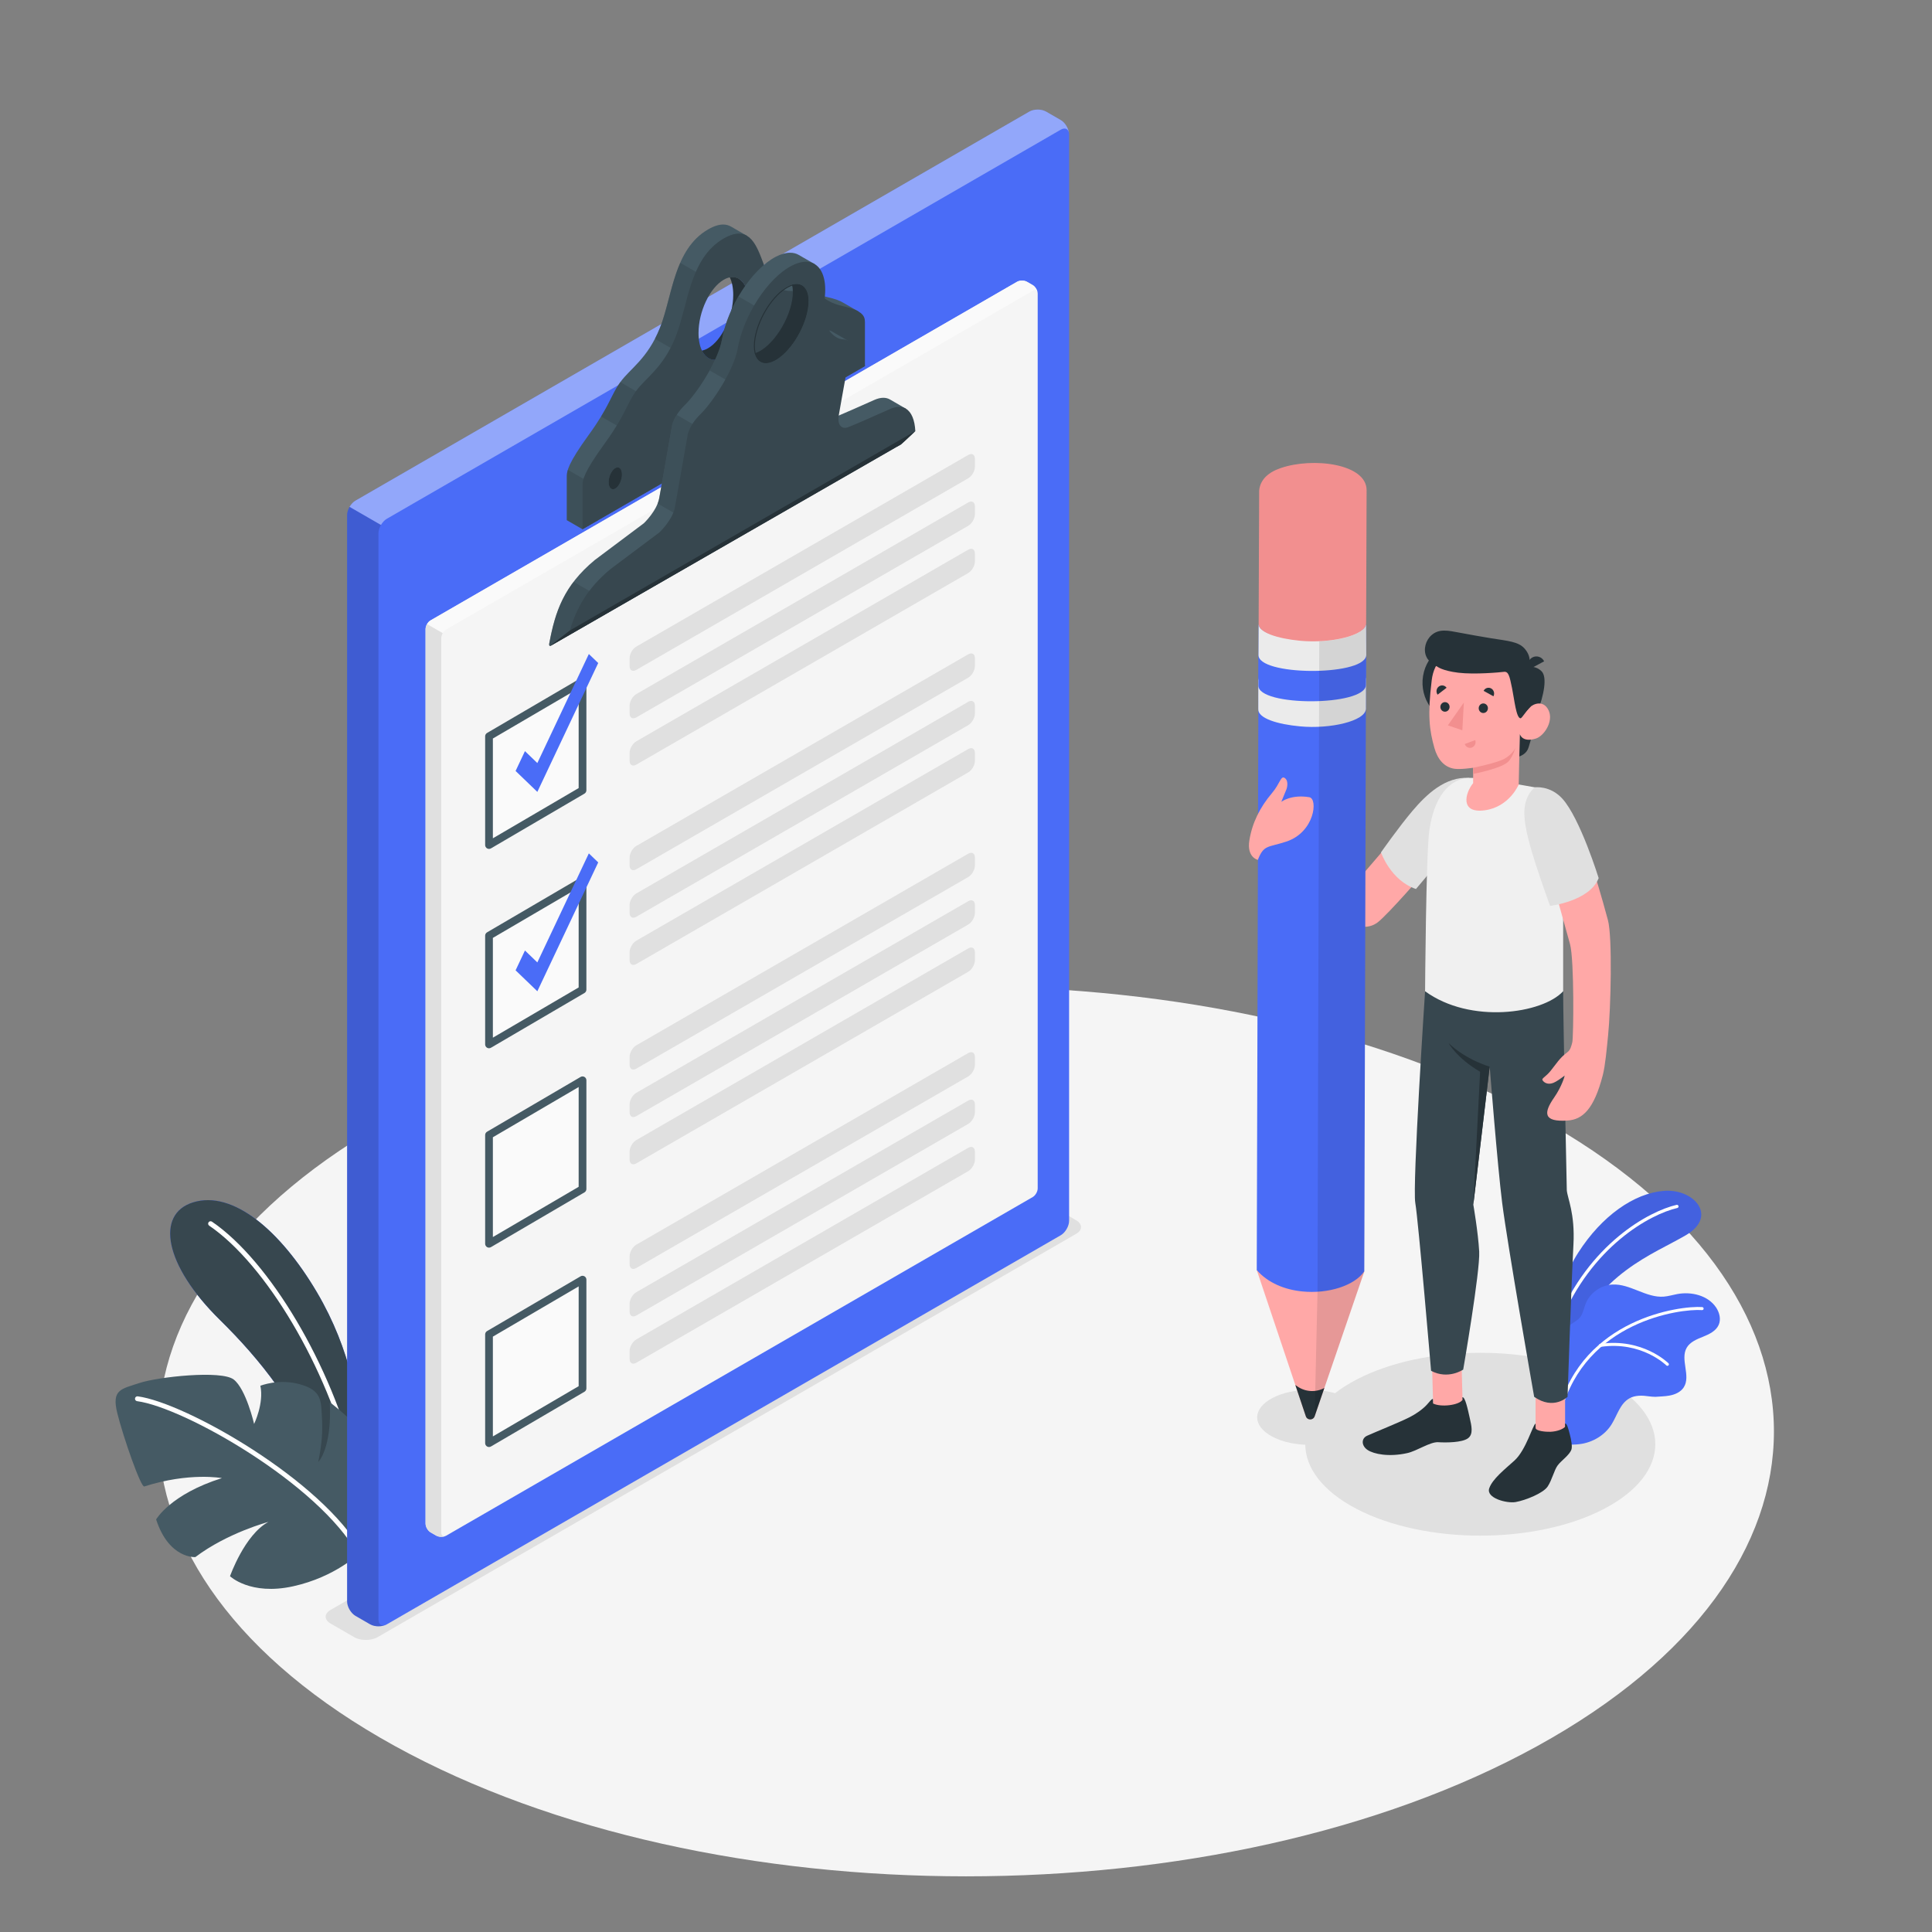 <?xml version="1.0" encoding="utf-8"?>
<!-- Generator: Adobe Illustrator 27.5.0, SVG Export Plug-In . SVG Version: 6.00 Build 0)  -->
<svg version="1.1" xmlns="http://www.w3.org/2000/svg" xmlns:xlink="http://www.w3.org/1999/xlink" x="0px" y="0px"
	 viewBox="0 0 500 500" style="enable-background:new 0 0 500 500;" xml:space="preserve">
<rect x="0" y="0" width="500" height="500" fill="#808080" stroke="none"/>
<g id="Floor">
	<path id="Floor_12_" style="fill:#F5F5F5;" d="M102.202,451.875c81.644,44.96,214.015,44.961,295.657,0.001
		c81.644-44.961,81.644-117.855,0-162.815c-81.644-44.96-214.015-44.96-295.658-0.001C20.557,334.02,20.557,406.915,102.202,451.875
		z"/>
</g>
<g id="Shadows">
	<path id="Shadow_3_" style="fill:#E0E0E0;" d="M85.535,420.156l6.124,3.536c1.674,0.966,4.388,0.966,6.062,0L278.514,319.31
		c1.674-0.966,1.674-2.534,0-3.5l-6.124-3.536c-1.674-0.966-4.388-0.966-6.062,0L85.535,416.656
		C83.861,417.622,83.861,419.189,85.535,420.156z"/>
	<path id="Shadow_15_" style="fill:#E0E0E0;" d="M351.069,390.494c17.689,9.241,46.368,9.241,64.057,0
		c17.689-9.241,17.689-24.223,0-33.464c-17.689-9.241-46.368-9.241-64.057,0C333.38,366.271,333.38,381.254,351.069,390.494z"/>
	<path id="Shadow_16_" style="fill:#E0E0E0;" d="M329.35,371.845c5.322,2.78,13.95,2.78,19.272,0c5.322-2.78,5.322-7.288,0-10.068
		c-5.322-2.78-13.95-2.78-19.272,0C324.028,364.557,324.028,369.065,329.35,371.845z"/>
</g>
<g id="Plants_1_">
	<g id="Plants">
		<g id="XMLID_2370_">
			<g id="XMLID_2387_">
				<path id="XMLID_2388_" style="fill:#4A6CF7;" d="M93.029,373.133c0.242-8.878-2.227-23.77-10.976-38.633
					c-9.363-15.905-21.721-26.561-32.106-23.322c-9.673,3.017-7.545,16.145,6.996,30.44c10.204,10.031,20.535,22.763,25.255,37.304
					l8.183,18.737L93.029,373.133z"/>
			</g>
			<g id="XMLID_2379_">
				<path id="XMLID_2386_" style="fill:#37474F;" d="M93.029,373.133c0.242-8.878-2.227-23.77-10.976-38.633
					c-9.363-15.905-21.721-26.561-32.106-23.322c-9.673,3.017-7.545,16.145,6.996,30.44c10.204,10.031,20.535,22.763,25.255,37.304
					l8.183,18.737L93.029,373.133z"/>
			</g>
			<g id="XMLID_2371_">
				<path id="XMLID_2378_" style="fill:#FFFFFF;" d="M91.413,379.745c-0.255-0.028-0.479-0.211-0.543-0.475
					c-6.229-25.358-22.019-52.043-36.729-62.068c-0.288-0.197-0.362-0.588-0.166-0.875c0.198-0.289,0.588-0.361,0.875-0.166
					c14.938,10.182,30.948,37.183,37.243,62.808c0.083,0.338-0.123,0.679-0.46,0.761C91.557,379.749,91.484,379.753,91.413,379.745z
					"/>
			</g>
		</g>
		<g id="XMLID_2366_">
			<path id="XMLID_2369_" style="fill:#455A64;" d="M93.118,401.886c0,0-6.212,6.216-17.277,8.65
				c-11.065,2.435-16.314-2.614-16.314-2.614s3.774-10.739,9.942-14.057c0,0-10.624,2.833-18.913,9.108c0,0-6.815,0.51-10.151-9.739
				c0,0,3.668-6.506,17.026-10.699c0,0-8.373-1.584-20.081,2.157c-0.87,0.407-5.473-12.827-6.993-18.968s0.98-6.225,5.744-7.806
				c4.764-1.581,21.202-3.377,24.391-0.895c3.19,2.482,5.272,11.495,5.272,11.495s2.592-5.325,1.623-9.882
				c0,0,4.763-1.939,10.315-0.368c5.552,1.572,5.364,4.243,5.6,8.2c0.252,4.232,0.002,7.067-0.926,11.882
				c0,0,3.562-3.474,2.98-15.461c0,0,7.726,5.853,11,11.083C99.631,379.204,99.726,393.394,93.118,401.886z"/>
			<g id="XMLID_2367_">
				<path id="XMLID_2368_" style="fill:#FFFFFF;" d="M93.155,402.514c-0.233,0.014-0.465-0.104-0.587-0.322
					c-10.131-18.19-44.943-37.954-57.087-39.572c-0.344-0.046-0.587-0.363-0.541-0.708c0.046-0.345,0.367-0.583,0.708-0.541
					c12.344,1.646,47.728,21.728,58.019,40.209c0.17,0.304,0.061,0.687-0.243,0.855C93.338,402.483,93.247,402.508,93.155,402.514z"
					/>
			</g>
		</g>
	</g>
	<g id="Plants_6_">
		<g id="XMLID_2493_">
			<g id="XMLID_2496_">
				<path id="XMLID_2501_" style="fill:#4A6CF7;" d="M401.013,345.806c0,0,1.385-12.183,7.446-21.639
					c6.06-9.456,14.387-15.357,22.157-15.972c7.77-0.615,14.045,6.534,5.732,11.443c-8.313,4.909-23.083,9.918-29.88,28.279
					L401.013,345.806z"/>
				<path id="XMLID_2500_" style="opacity:0.1;" d="M401.013,345.806c0,0,1.385-12.183,7.446-21.639
					c6.06-9.456,14.387-15.357,22.157-15.972c7.77-0.615,14.045,6.534,5.732,11.443c-8.313,4.909-23.083,9.918-29.88,28.279
					L401.013,345.806z"/>
			</g>
			<g id="XMLID_2494_">
				<path id="XMLID_2495_" style="fill:#FFFFFF;" d="M403.291,342.642c-0.028-0.005-0.055-0.013-0.082-0.024
					c-0.212-0.086-0.315-0.328-0.228-0.54c8.199-20.193,23.808-28.625,30.917-30.262c0.222-0.053,0.445,0.088,0.498,0.311
					c0.051,0.224-0.088,0.446-0.311,0.498c-6.963,1.603-22.264,9.889-30.335,29.765C403.674,342.576,403.48,342.677,403.291,342.642
					z"/>
			</g>
		</g>
		<g id="XMLID_2466_">
			<g id="XMLID_2490_">
				<g id="XMLID_2491_">
					<path id="XMLID_2492_" style="fill:#4A6CF7;" d="M444.795,342.881c-0.704,1.586-2.435,2.412-4.047,3.061
						c-1.602,0.643-3.359,1.345-4.229,2.845c-1.754,3.029,1.125,7.288-0.757,10.238c-0.79,1.237-2.26,1.888-3.704,2.147
						c-1.2,0.225-2.423,0.223-3.64,0.325c-0.586-0.012-1.165-0.055-1.73-0.134c-1.67-0.243-3.482-0.321-5.012,0.534
						c-2.407,1.353-3.147,4.393-4.609,6.737c-1.753,2.807-4.853,4.644-8.109,5.087c-1.082,0.143-3.095,0.338-4.196-0.277
						c-0.087-0.048-0.158-0.092-0.228-0.145c-0.008-0.001-0.014-0.01-0.02-0.02c-0.151-0.171-0.342-0.388-0.423-0.506
						c-0.02-0.02-0.032-0.046-0.043-0.071c-0.427-1.571,0.27-3.205,0.298-4.828c0.003-0.103,0.004-0.198-0.002-0.294
						c-0.067-1.886-0.12-3.761-0.164-5.643c-0.088-3.462-0.127-6.93-0.103-10.395c0.024-2.25-0.247-4.714,0.705-6.833
						c1.055-2.331,3.676-2.383,4.667-4.67c0.397-0.912,0.608-1.889,0.992-2.811c1.146-2.704,3.924-4.648,6.864-4.791
						c4.576-0.233,8.684,3.473,13.255,3.136c1.184-0.093,2.338-0.453,3.504-0.668c3.708-0.694,7.992,0.361,10.077,3.498
						C445.011,339.713,445.432,341.442,444.795,342.881z"/>
				</g>
			</g>
			<g id="XMLID_2488_">
				<path id="XMLID_2489_" style="fill:#FFFFFF;" d="M403.673,365.492c-0.01-0.002-0.021-0.005-0.031-0.007
					c-0.208-0.055-0.332-0.269-0.276-0.478c6.324-23.726,31.322-27.155,37.171-26.733c0.212,0.017,0.376,0.202,0.362,0.417
					c-0.015,0.215-0.202,0.377-0.417,0.362c-5.721-0.413-30.174,2.942-36.362,26.156
					C404.067,365.407,403.871,365.529,403.673,365.492z"/>
			</g>
			<g id="XMLID_2479_">
				<path id="XMLID_2487_" style="fill:#FFFFFF;" d="M431.449,353.47c-0.076-0.014-0.148-0.05-0.206-0.109
					c-0.063-0.064-6.438-6.349-17.012-4.792c-0.213,0.028-0.412-0.116-0.444-0.329c-0.031-0.214,0.117-0.412,0.329-0.443
					c10.983-1.615,17.616,4.949,17.682,5.016c0.152,0.154,0.15,0.4-0.003,0.552C431.7,353.456,431.57,353.492,431.449,353.47z"/>
			</g>
		</g>
	</g>
</g>
<g id="Checklist">
	<g id="XMLID_482_">
		<g id="XMLID_478_">
			<path id="XMLID_2890_" style="fill:#4A6CF7;" d="M95.789,420.373l-3.794-2.191c-1.196-0.69-2.165-2.369-2.165-3.75
				l-0.002-281.117c0-1.381,0.969-3.06,2.165-3.75L266.393,28.876c1.196-0.69,3.134-0.69,4.33,0l3.795,2.191
				c1.196,0.69,2.165,2.369,2.165,3.75v281.117c0,1.381-0.969,3.06-2.165,3.75L100.119,420.373
				C98.924,421.064,96.985,421.064,95.789,420.373z"/>
			<path id="XMLID_2868_" style="opacity:0.4;fill:#FFFFFF;" d="M276.659,34.466c-0.15-1.12-1.06-1.53-2.14-0.9l-174.4,100.69
				c-0.6,0.34-1.13,0.93-1.53,1.61l-8.13-4.69c0.4-0.68,0.93-1.26,1.53-1.61l174.4-100.69c1.2-0.69,3.14-0.69,4.33,0l3.8,2.19
				C275.608,31.696,276.518,33.166,276.659,34.466z"/>
			<path id="XMLID_2870_" style="opacity:0.15;" d="M99.739,420.546c-0.04,0.03-0.09,0.04-0.13,0.05c-0.07,0.03-0.14,0.06-0.22,0.08
				c-0.03,0.01-0.06,0.02-0.09,0.03c-0.13,0.04-0.26,0.07-0.4,0.1h-0.05c-0.86,0.16-1.81,0.09-2.58-0.21
				c-0.17-0.06-0.33-0.14-0.48-0.22l-3.8-2.19c-1.19-0.7-2.16-2.37-2.16-3.75v-281.12c0-0.69,0.24-1.46,0.63-2.14l8.13,4.69
				c-0.4,0.68-0.64,1.45-0.64,2.14v281.12c0,0.49,0.12,0.88,0.33,1.14c0.27,0.33,0.68,0.47,1.16,0.37
				C99.538,420.616,99.639,420.586,99.739,420.546z"/>
		</g>
		<g id="XMLID_509_">
			<path id="XMLID_514_" style="fill:#455A64;" d="M222.208,80.636c-0.1-0.06-0.21-0.12-0.32-0.19l-3.6-2.07
				c-0.84-0.53-2.16-1.04-4.2-1.49c-0.62-0.14-1.18-0.3-1.67-0.46c-0.61-0.21-1.13-0.42-1.59-0.65l0.27-0.33v-0.01l-4.07-2.35v0.01
				c-0.32-0.18-0.66-0.33-1.07-0.43c-1.53-0.37-3.82,0.52-6.11,0.26c-1.45-0.16-2.9-0.79-4.15-2.47c-1.39-1.87-2.23-5.15-3.46-7.86
				l1.07-1.58c-0.11-0.07-0.22-0.13-0.34-0.19l-3.73-2.16c-0.6-0.35-1.29-0.56-2.08-0.56c-1.09,0-2.37,0.38-3.91,1.27
				c-8.93,5.16-9.23,17.41-12.45,25.46c-3.22,8.07-7.77,10.58-10.25,14.05c-2.5,3.46-2.65,6.03-8.14,13.6s-5.71,9.42-5.71,10.85
				v11.28l4.06,2.34l73.09-42.21L222.208,80.636z M155.189,124.106c-0.95,0.54-1.73-0.19-1.73-1.66c0-1.46,0.78-3.11,1.73-3.66
				c0.95-0.55,1.72,0.2,1.72,1.67C156.909,121.916,156.139,123.556,155.189,124.106z M187.298,92.456c-2.4,1.39-4.5,0.6-5.63-1.72
				c-2.83,0.55-4.94-2.19-4.94-6.89c0-5.54,2.92-11.71,6.52-13.79c2.4-1.39,4.5-0.6,5.62,1.72c2.84-0.56,4.94,2.17,4.94,6.89
				C193.809,84.206,190.899,90.376,187.298,92.456z M211.568,91.546c-0.95,0.55-1.72-0.19-1.72-1.65c0-1.47,0.77-3.1,1.72-3.65
				c0.96-0.55,1.73,0.19,1.73,1.66C213.298,89.366,212.528,90.996,211.568,91.546z"/>
			<path id="XMLID_499_" style="opacity:0.5;fill:#37474F;" d="M154.817,126.123l-7.86-4.538c-0.23,0.755-0.259,1.278-0.259,1.751
				v11.28l4.06,2.34l4.059-2.344V126.123z"/>
			<path id="XMLID_495_" style="opacity:0.5;fill:#37474F;" d="M162.942,112.052l4.062-9.381l-6.455-3.786
				c0,0-0.001,0.001-0.001,0.001c-1.895,2.623-2.444,4.739-4.989,8.905L162.942,112.052z"/>
			<path id="XMLID_489_" style="opacity:0.5;fill:#37474F;" d="M179.19,93.291l0.527-2.734c-1.795-0.752-2.988-3.177-2.988-6.711
				c0-4.704,2.109-9.853,4.948-12.576l-5.63-3.249c-2.401,5.466-3.288,11.916-5.248,16.815c-0.415,1.041-0.853,1.986-1.306,2.856
				L179.19,93.291z"/>
			<path id="XMLID_2735_" style="fill:#37474F;" d="M222.208,80.636c-0.1-0.06-0.21-0.12-0.32-0.19c-0.84-0.43-2.04-0.84-3.75-1.22
				c-3.24-0.73-4.62-1.87-5.72-2.8c-0.45-0.38-0.85-0.72-1.32-0.98c-0.32-0.19-0.67-0.34-1.09-0.44c-2.46-0.59-6.94,2.09-10.16-2.08
				c-0.03-0.04-0.07-0.09-0.1-0.13c-2.25-3.03-3.07-9.79-6.44-11.78c-0.11-0.07-0.22-0.13-0.34-0.19c-1.39-0.65-3.2-0.53-5.67,0.89
				c-8.93,5.16-9.23,17.41-12.45,25.46c-3.22,8.07-7.77,10.58-10.25,14.05c-2.5,3.46-2.64,6.03-8.14,13.6
				c-5.49,7.57-5.7,9.42-5.7,10.85v11.28l73.09-42.21v-11.27C223.848,82.546,223.758,81.556,222.208,80.636z M159.238,126.446
				c-0.95,0.55-1.72-0.19-1.72-1.66c0-1.46,0.77-3.11,1.72-3.66c0.96-0.55,1.72,0.2,1.72,1.67
				C160.958,124.256,160.199,125.896,159.238,126.446z M187.298,92.456c-2.4,1.39-4.5,0.6-5.63-1.72c-0.57-1.16-0.89-2.7-0.89-4.55
				c0-5.54,2.92-11.71,6.52-13.79c0.54-0.31,1.07-0.52,1.57-0.62c2.84-0.56,4.94,2.17,4.94,6.89
				C193.809,84.206,190.899,90.376,187.298,92.456z M215.628,93.886c-0.96,0.55-1.73-0.19-1.73-1.65c0-1.47,0.77-3.1,1.73-3.65
				c0.95-0.55,1.72,0.19,1.72,1.66C217.348,91.706,216.579,93.336,215.628,93.886z"/>
			<path id="XMLID_483_" style="fill:#263238;" d="M193.809,78.666c0,5.54-2.91,11.71-6.51,13.79c-2.4,1.39-4.5,0.6-5.63-1.72
				c0.51-0.1,1.03-0.3,1.58-0.62c3.6-2.08,6.51-8.25,6.51-13.79c0-1.85-0.32-3.39-0.89-4.55
				C191.708,71.216,193.809,73.946,193.809,78.666z"/>
			<path id="XMLID_508_" style="fill:#263238;" d="M159.242,126.441c-0.952,0.55-1.728-0.189-1.728-1.653
				c0-1.465,0.776-3.109,1.728-3.659c0.952-0.549,1.722,0.201,1.722,1.667C160.964,124.26,160.193,125.892,159.242,126.441"/>
			<path id="XMLID_510_" style="fill:#263238;" d="M215.624,93.893c-0.952,0.55-1.728-0.189-1.728-1.653
				c0-1.465,0.776-3.109,1.728-3.659c0.952-0.549,1.722,0.202,1.722,1.667C217.346,91.712,216.576,93.343,215.624,93.893"/>
		</g>
		<g id="XMLID_481_">
			<path id="XMLID_479_" style="fill:#F5F5F5;" d="M111.434,160.552l151.76-87.618c0.717-0.414,1.881-0.414,2.598,0l1.464,0.845
				c0.717,0.414,1.299,1.421,1.299,2.25v231.523c0,0.828-0.582,1.836-1.299,2.25L115.499,397.42c-0.717,0.414-1.881,0.414-2.598,0
				l-1.467-0.847c-0.717-0.414-1.299-1.422-1.299-2.25V162.802C110.135,161.974,110.716,160.966,111.434,160.552z"/>
			<path id="XMLID_548_" style="fill:#FAFAFA;" d="M268.509,75.636c-0.16-0.53-0.66-0.7-1.25-0.36l-151.76,87.62
				c-0.36,0.21-0.69,0.56-0.92,0.97l-4.06-2.34c0.23-0.41,0.56-0.77,0.92-0.97l151.76-87.62c0.71-0.42,1.88-0.42,2.59,0l1.47,0.84
				C267.868,74.136,268.379,74.906,268.509,75.636z"/>
			<path id="XMLID_549_" style="fill:#E0E0E0;" d="M115.189,397.556c-0.15,0.06-0.31,0.1-0.48,0.13c-0.08,0.01-0.17,0.02-0.25,0.03
				c-0.26,0.02-0.53,0.01-0.79-0.03c-0.17-0.03-0.33-0.07-0.48-0.13c-0.1-0.04-0.2-0.09-0.29-0.14l-1.46-0.84
				c-0.72-0.42-1.3-1.42-1.3-2.25v-231.52c0-0.42,0.14-0.88,0.38-1.28l4.06,2.34c-0.23,0.41-0.38,0.87-0.38,1.28v231.52
				C114.199,397.376,114.618,397.726,115.189,397.556z"/>
		</g>
		<g id="XMLID_422_">
			<path id="XMLID_484_" style="fill:#455A64;" d="M234.368,105.726l-4.04-2.34c-1.04-0.6-2.41-0.61-4.06,0.12
				c-4.72,2.08-6.76,3.02-9.2,4.04c-0.56,0.23-1.13,0.46-1.76,0.71c-0.95,0.38-2.86,0.06-2.27-3.27l6.27-16.89
				c-0.03-0.02-0.06-0.03-0.09-0.05l-3.97-2.3c-0.18-0.11-0.4-0.19-0.66-0.23c-0.13-0.02-0.28-0.04-0.44-0.04
				c-2.57-0.06-3.3-16.62-3.32-17.13c0-0.01,0-0.01,0-0.01l-0.18-0.1l-3.93-2.26c-0.65-0.38-1.41-0.57-2.24-0.57
				c-1.1,0-2.35,0.34-3.72,1.05c-6.17,3.24-12.4,12.84-13.92,21.46c-0.96,5.44-6.43,13.81-9.59,16.89c-3.17,3.1-3.38,5.66-3.38,5.66
				l-2.46,13.94l-0.79,4.46c-0.58,3.33-3.99,6.55-3.99,6.55l-12.73,9.54c-7.97,6.62-10.22,13.3-11.75,21.57
				c0,0.01-0.01,0.05-0.01,0.06c-0.05,0.29,0.01,0.49,0.14,0.57c0.05,0.03,0.1,0.03,0.14,0.01c0,0,0,0,0-0.01
				c0.01,0.01,0.01,0.01,0.02,0l1.63-0.93l87.58-50.51c0.35-0.18,0.71-0.74,0.8-1.22c0.01-0.01,0.01-0.03,0.02-0.04
				c0-0.02-0.01-0.02,0-0.03c0.5-3.02,1.96-8.67,1.96-8.67C234.409,105.746,234.389,105.736,234.368,105.726z M209.048,80.136
				c-0.94,5.3-4.76,11.21-8.56,13.2c-2.62,1.37-4.53,0.52-5.17-1.89c-1.16,0.36-2.14,0.21-2.87-0.37
				c-1.22-0.96,9.94-20.11,10.85-19.69c0.81,0.37,1.39,1.16,1.68,2.29C208.109,72.726,209.889,75.376,209.048,80.136z"/>
			<path id="XMLID_511_" style="opacity:0.5;fill:#37474F;" d="M154.818,154.266l-6.379-3.683c-3.704,4.872-5.19,9.995-6.29,15.943
				c0,0.01-0.01,0.05-0.01,0.06c-0.05,0.29,0.01,0.49,0.14,0.57c0.05,0.03,0.1,0.03,0.14,0.01c0,0,0,0,0-0.01
				c0.01,0.01,0.01,0.01,0.02,0l0.018-0.01l5.033-3.988L154.818,154.266z"/>
			<path id="XMLID_500_" style="opacity:0.5;fill:#37474F;" d="M170.196,130.311l8.995,5.193l4.061-23.453l-8.111-4.683
				c-1.163,1.829-1.272,3.097-1.272,3.097l-2.46,13.94l-0.79,4.46C170.534,129.354,170.383,129.838,170.196,130.311z"/>
			<path id="XMLID_487_" style="opacity:0.5;fill:#37474F;" d="M191.104,76.717c-2.051,3.516-3.604,7.45-4.265,11.199
				c-0.411,2.329-1.652,5.195-3.181,7.954l7.719,4.456l3.836-8.858c-1.112,0.317-2.057,0.169-2.763-0.392
				c-0.627-0.494,2.019-5.796,4.862-10.775L191.104,76.717z"/>
			<path id="XMLID_2732_" style="fill:#37474F;" d="M234.429,105.756c-0.02-0.01-0.04-0.02-0.06-0.03c-1.04-0.59-2.4-0.59-4.04,0.13
				c-5.79,2.55-7.54,3.39-10.97,4.75c-0.92,0.37-2.77,0.07-2.29-3.06c0-0.07,0.02-0.14,0.03-0.21l0.79-4.46l2.19-12.15
				c0,0,0.5-1.91-0.77-2.63c-0.03-0.02-0.06-0.03-0.09-0.05c-0.26-0.13-0.59-0.21-1.01-0.22c-1.22-0.03-2.6-0.87-3.62-2.31
				c-1.17-1.64-1.87-4.06-1.36-6.95c0.92-5.21-0.09-8.86-2.4-10.22c-0.06-0.04-0.12-0.08-0.18-0.11c-1.49-0.79-3.49-0.66-5.83,0.57
				c-6.17,3.24-12.4,12.84-13.92,21.46c-0.96,5.44-6.43,13.81-9.59,16.89c-3.17,3.1-3.38,5.66-3.38,5.66l-2.46,13.94l-0.79,4.46
				c-0.58,3.33-4,6.55-4,6.55l-12.72,9.54c-5.98,4.97-8.82,10.18-10.47,15.85c0,0-4.77,3.7-5.07,4c0,0.01,0,0.01,0,0.01
				c-0.01,0.01-0.01,0.01,0.01,0l0.01-0.01l1.63-0.93l87.83-50.49c0,0,1.01-0.55,1.23-0.69c0.22-0.13,3.76-3.48,3.76-3.48
				C236.738,108.686,235.899,106.636,234.429,105.756z M209.048,80.136c-0.94,5.3-4.76,11.21-8.56,13.2
				c-2.62,1.37-4.53,0.52-5.17-1.89c-0.27-1.08-0.3-2.47-0.01-4.11c0.94-5.3,4.77-11.21,8.57-13.19c0.38-0.2,0.75-0.36,1.1-0.47
				C208.109,72.726,209.889,75.376,209.048,80.136z"/>
			<path id="XMLID_488_" style="fill:#263238;" d="M209.048,80.136c-0.94,5.3-4.76,11.21-8.56,13.2c-2.62,1.37-4.53,0.52-5.17-1.89
				c0.35-0.11,0.72-0.26,1.11-0.46c3.8-1.99,7.63-7.9,8.56-13.2c0.29-1.64,0.27-3.03-0.01-4.11
				C208.109,72.726,209.889,75.376,209.048,80.136z"/>
			<path id="XMLID_221_" style="fill:#263238;" d="M205.384,73.904L205.384,73.904c0.813,0,1.411,0.29,1.831,0.886
				c1.574,2.236,0.066,7.94-0.586,9.762c-0.909,2.539-6.796,8.489-8.422,8.489c-1.439-0.068-2.49-1.464-2.657-1.699
				c-0.263-1.089-0.262-2.457,0.004-3.962c0.928-5.234,4.714-11.071,8.44-13.013c0.366-0.193,0.714-0.342,1.034-0.445
				C205.152,73.91,205.27,73.904,205.384,73.904 M205.383,73.654c-0.129,0-0.264,0.007-0.405,0.021c-0.35,0.11-0.72,0.27-1.1,0.47
				c-3.8,1.98-7.63,7.89-8.57,13.19c-0.29,1.64-0.26,3.03,0.01,4.11c0,0,1.163,1.763,2.877,1.845
				c0.011,0.001,0.023,0.001,0.035,0.001c1.759,0,7.685-6.003,8.635-8.655C207.794,82.041,209.862,73.654,205.383,73.654
				L205.383,73.654z"/>
			<path id="XMLID_486_" style="fill:#263238;" d="M142.43,167.167l89.465-51.43c0,0,1.014-0.554,1.232-0.687
				c0.218-0.133,3.759-3.488,3.759-3.488l-89.397,51.595C147.49,163.158,142.074,167.353,142.43,167.167z"/>
		</g>
		<g id="XMLID_832_">
			<g id="XMLID_1191_">
				<g id="XMLID_1198_">
					<polygon id="XMLID_1202_" style="fill:#FAFAFA;" points="126.556,190.555 150.758,176.383 150.756,204.527 126.556,218.697 
											"/>
					<path id="XMLID_1199_" style="fill:#455A64;" d="M127.556,191.128v25.825l22.2-12.999l0.003-25.826L127.556,191.128z
						 M126.556,219.698c-0.172,0-0.343-0.044-0.497-0.132c-0.312-0.178-0.503-0.509-0.503-0.868v-28.143
						c0-0.355,0.188-0.684,0.495-0.863l24.203-14.172c0.309-0.18,0.693-0.183,1.002-0.005c0.312,0.178,0.503,0.509,0.503,0.868
						l-0.003,28.144c0,0.355-0.188,0.684-0.495,0.863l-24.2,14.171C126.905,219.652,126.731,219.698,126.556,219.698z"/>
				</g>
				<g id="XMLID_1194_">
					<path id="XMLID_1197_" style="fill:#E0E0E0;" d="M162.942,170.337v2.035c0,1.105,0.775,1.552,1.732,1l85.901-49.588
						c0.957-0.552,1.732-1.895,1.732-3v-2.042c0-1.105-0.775-1.552-1.732-1l-85.901,49.594
						C163.717,167.889,162.942,169.233,162.942,170.337z"/>
					<path id="XMLID_1196_" style="fill:#E0E0E0;" d="M162.942,182.63v2.036c0,1.105,0.775,1.552,1.732,1l85.901-49.588
						c0.957-0.552,1.732-1.895,1.732-3v-2.042c0-1.105-0.775-1.552-1.732-1l-85.901,49.594
						C163.717,180.182,162.942,181.525,162.942,182.63z"/>
					<path id="XMLID_1195_" style="fill:#E0E0E0;" d="M162.942,194.854v2.035c0,1.105,0.775,1.552,1.732,1l85.901-49.588
						c0.957-0.552,1.732-1.895,1.732-3v-2.042c0-1.105-0.775-1.552-1.732-1l-85.901,49.594
						C163.717,192.406,162.942,193.75,162.942,194.854z"/>
				</g>
				<g id="XMLID_1192_">
					<polygon id="XMLID_1193_" style="fill:#4A6CF7;" points="139.063,204.942 133.434,199.525 135.858,194.393 139.063,197.477 
						152.393,169.258 154.817,171.591 					"/>
				</g>
			</g>
			<g id="XMLID_1180_">
				<g id="XMLID_1186_">
					<polygon id="XMLID_1190_" style="fill:#FAFAFA;" points="126.556,242.151 150.758,227.979 150.756,256.123 126.556,270.294 
											"/>
					<path id="XMLID_1187_" style="fill:#455A64;" d="M127.556,242.725v25.825l22.2-13l0.003-25.826L127.556,242.725z
						 M126.556,271.294c-0.172,0-0.343-0.044-0.497-0.132c-0.312-0.178-0.503-0.509-0.503-0.868v-28.143
						c0-0.355,0.188-0.684,0.495-0.863l24.203-14.172c0.309-0.18,0.693-0.183,1.002-0.005c0.312,0.178,0.503,0.509,0.503,0.868
						l-0.003,28.144c0,0.355-0.188,0.684-0.495,0.863l-24.2,14.171C126.905,271.248,126.731,271.294,126.556,271.294z"/>
				</g>
				<g id="XMLID_1182_">
					<path id="XMLID_1185_" style="fill:#E0E0E0;" d="M162.942,221.934v2.035c0,1.105,0.775,1.552,1.732,1l85.901-49.588
						c0.957-0.552,1.732-1.895,1.732-3v-2.043c0-1.105-0.775-1.552-1.732-1l-85.901,49.594
						C163.717,219.486,162.942,220.829,162.942,221.934z"/>
					<path id="XMLID_1184_" style="fill:#E0E0E0;" d="M162.942,234.226v2.035c0,1.105,0.775,1.552,1.732,1l85.901-49.588
						c0.957-0.552,1.732-1.895,1.732-3v-2.042c0-1.105-0.775-1.552-1.732-1l-85.901,49.594
						C163.717,231.778,162.942,233.121,162.942,234.226z"/>
					<path id="XMLID_1183_" style="fill:#E0E0E0;" d="M162.942,246.451v2.036c0,1.105,0.775,1.552,1.732,1l85.901-49.588
						c0.957-0.552,1.732-1.895,1.732-3v-2.043c0-1.105-0.775-1.552-1.732-1l-85.901,49.594
						C163.717,244.003,162.942,245.346,162.942,246.451z"/>
				</g>
				<polygon id="XMLID_1181_" style="fill:#4A6CF7;" points="139.063,256.538 133.434,251.121 135.858,245.989 139.063,249.073 
					152.393,220.854 154.817,223.188 				"/>
			</g>
			<g id="XMLID_1169_">
				<g id="XMLID_1175_">
					<polygon id="XMLID_1179_" style="fill:#FAFAFA;" points="126.556,293.748 150.758,279.576 150.756,307.719 126.556,321.89 
											"/>
					<path id="XMLID_1176_" style="fill:#455A64;" d="M127.556,294.321v25.825l22.2-12.999l0.003-25.826L127.556,294.321z
						 M126.556,322.89c-0.172,0-0.343-0.044-0.497-0.132c-0.312-0.178-0.503-0.509-0.503-0.868v-28.143
						c0-0.355,0.188-0.684,0.495-0.863l24.203-14.172c0.309-0.18,0.693-0.183,1.002-0.005c0.312,0.178,0.503,0.509,0.503,0.868
						l-0.003,28.144c0,0.355-0.188,0.684-0.495,0.863l-24.2,14.171C126.905,322.844,126.731,322.89,126.556,322.89z"/>
				</g>
				<g id="XMLID_1171_">
					<path id="XMLID_1174_" style="fill:#E0E0E0;" d="M162.942,273.53v2.036c0,1.104,0.775,1.552,1.732,1l85.901-49.587
						c0.957-0.552,1.732-1.895,1.732-3v-2.043c0-1.105-0.775-1.552-1.732-1l-85.901,49.594
						C163.717,271.082,162.942,272.425,162.942,273.53z"/>
					<path id="XMLID_1173_" style="fill:#E0E0E0;" d="M162.942,285.822v2.036c0,1.105,0.775,1.552,1.732,1l85.901-49.588
						c0.957-0.552,1.732-1.895,1.732-3v-2.042c0-1.105-0.775-1.552-1.732-1l-85.901,49.594
						C163.717,283.375,162.942,284.718,162.942,285.822z"/>
					<path id="XMLID_1172_" style="fill:#E0E0E0;" d="M162.942,298.047v2.035c0,1.105,0.775,1.552,1.732,1l85.901-49.587
						c0.957-0.552,1.732-1.895,1.732-3v-2.042c0-1.105-0.775-1.552-1.732-1l-85.901,49.594
						C163.717,295.599,162.942,296.942,162.942,298.047z"/>
				</g>
			</g>
			<g id="XMLID_1110_">
				<g id="XMLID_1164_">
					<polygon id="XMLID_1168_" style="fill:#FAFAFA;" points="126.556,345.344 150.758,331.172 150.756,359.316 126.556,373.486 
											"/>
					<path id="XMLID_1165_" style="fill:#455A64;" d="M127.556,345.917v25.825l22.2-13l0.003-25.826L127.556,345.917z
						 M126.556,374.487c-0.172,0-0.343-0.044-0.497-0.132c-0.312-0.178-0.503-0.509-0.503-0.868v-28.143
						c0-0.355,0.188-0.684,0.495-0.863l24.203-14.172c0.309-0.18,0.693-0.183,1.002-0.005c0.312,0.178,0.503,0.509,0.503,0.868
						l-0.003,28.144c0,0.355-0.188,0.684-0.495,0.863l-24.2,14.171C126.905,374.441,126.731,374.487,126.556,374.487z"/>
				</g>
				<g id="XMLID_1114_">
					<path id="XMLID_1163_" style="fill:#E0E0E0;" d="M162.942,325.126v2.036c0,1.105,0.775,1.552,1.732,1l85.901-49.587
						c0.957-0.552,1.732-1.895,1.732-3v-2.043c0-1.104-0.775-1.552-1.732-1l-85.901,49.594
						C163.717,322.678,162.942,324.022,162.942,325.126z"/>
					<path id="XMLID_1118_" style="fill:#E0E0E0;" d="M162.942,337.419v2.035c0,1.105,0.775,1.552,1.732,1l85.901-49.587
						c0.957-0.552,1.732-1.895,1.732-3v-2.042c0-1.105-0.775-1.552-1.732-1l-85.901,49.594
						C163.717,334.971,162.942,336.314,162.942,337.419z"/>
					<path id="XMLID_1117_" style="fill:#E0E0E0;" d="M162.942,349.643v2.036c0,1.105,0.775,1.552,1.732,1l85.901-49.587
						c0.957-0.552,1.732-1.895,1.732-3v-2.042c0-1.105-0.775-1.552-1.732-1l-85.901,49.594
						C163.717,347.195,162.942,348.539,162.942,349.643z"/>
				</g>
			</g>
		</g>
	</g>
</g>
<g id="Character">
	<g id="XMLID_1763_">
		<g id="Character_Boy">
			<g id="XMLID_551_">
				<g id="XMLID_628_">
					
						<ellipse id="XMLID_1031_" transform="matrix(0.16 -0.987 0.987 0.16 143.947 522.561)" style="fill:#263238;" cx="379.072" cy="176.686" rx="10.846" ry="10.846"/>
					<g id="XMLID_631_">
						<g id="XMLID_636_">
							<g id="XMLID_831_">
								<path id="XMLID_1422_" style="fill:#FFA8A7;" d="M366.159,210.552l-15.476,18.041l-20.789-9.019l-0.409,11.257
									c0,0,17.027,7.954,19.639,8.493c2.612,0.538,5.142,1.119,7.429-0.629c2.661-2.034,12.211-13.06,12.211-13.06
									L366.159,210.552z"/>
								<g id="XMLID_1421_">
									<path id="XMLID_1419_" style="fill:#E0E0E0;" d="M380.214,201.317c-6.168-0.401-11.056,4.287-14.624,8.483
										c-3.567,4.196-8.192,10.802-8.192,10.802s2.492,7.268,9.053,9.47l11.305-13.437L380.214,201.317z"/>
								</g>
								<rect id="XMLID_1029_" x="397.405" y="360.208" style="fill:#FFA8A7;" width="7.64" height="13.079"/>
								<polygon id="XMLID_1025_" style="fill:#FFA8A7;" points="378.556,364.137 370.921,364.399 370.539,350.558 378.174,350.296 
																	"/>
								<path id="XMLID_1011_" style="fill:#37474F;" d="M404.543,256.535c0,7.295,0.943,51.505,0.943,51.505
									c0.178,2.099,2.146,5.97,1.72,14.033c-0.579,10.953-1.525,39.426-1.525,39.426s-3.583,3.551-8.64,0
									c0,0-6.917-39.388-8.287-50.242c-1.195-9.473-3.222-35.207-3.222-35.207l-4.238,35.717c0,0,1.246,7.121,1.52,12.146
									c0.274,5.026-4.138,30.533-4.138,30.533s-3.884,2.684-8.313,0.317c0,0-3.296-38.892-4.084-43.431
									c-0.788-4.539,2.53-54.798,2.53-54.798H404.543z"/>
								<path id="XMLID_1010_" style="fill:#F0F0F0;" d="M397.204,203.759c3.329,0.591,5.983,3.114,6.712,6.415
									c0.362,1.639,0.627,3.594,0.627,5.8v14.969v25.591c-5.357,5.828-24.034,8.543-35.733,0c0,0,0.23-35.826,1.106-41.712
									c1.522-10.225,6.418-13.873,11.333-13.491l11.793,1.687L397.204,203.759z"/>
								<g id="XMLID_950_">
									<g id="XMLID_965_">
										<path id="XMLID_1009_" style="fill:#263238;" d="M397.82,184.398c0,0-1.757,8.257-2.462,9.614
											c-0.705,1.357-2.161,1.742-2.161,1.742l0.123-5.809L397.82,184.398z"/>
										<path id="XMLID_985_" style="fill:#263238;" d="M395.615,172.568c0,0,1.893-0.324,3.368,1.184
											c1.447,1.479,0.639,6.11-1.163,10.645l-3.311,0.38L395.615,172.568z"/>
										<path id="XMLID_984_" style="fill:#FFA8A7;" d="M393.517,184.781c0.664,0.396,1.611-0.879,2.43-1.735
											c0.819-0.856,3.491-2.027,4.824,0.782c1.358,2.863-1.177,6.645-3.281,7.306c-3.626,1.138-4.17-1.188-4.17-1.188
											l-0.277,13.079c0,0-2.374,5.809-8.803,6.68c-6.429,0.872-5.105-4.429-2.994-7.026l0.01-3.981c0,0-3.285,0.499-4.888,0.251
											c-2.667-0.412-4.344-2.516-5.153-5.403c-1.299-4.636-1.792-8.379-0.69-17.497c1.208-9.994,12.832-10.098,19.109-6.147
											C395.911,173.853,393.517,184.781,393.517,184.781z"/>
										<path id="XMLID_983_" style="fill:#263238;" d="M393.517,185.897c0.334,0.006,1.603-2.1,2.43-2.852
											c1.145-1.042-0.332-10.477-0.332-10.477s1.1-2.345-1.105-4.772c-1.569-1.726-4.19-1.918-8.666-2.622
											c-2.349-0.369-5.909-1.026-8.253-1.462c-2.8-0.521-5.118-1.072-7.095,0.646c-1.539,1.337-2.201,3.7-1.373,5.563
											c0.194,0.437,0.475,0.831,0.795,1.187c0.567,0.63,1.208,1.126,2.015,1.388c0,0,1.221,1.083,5.469,1.6
											c4.247,0.517,10.863-0.099,11.768-0.223c1.232-0.169,1.494,1.025,2.159,4.286
											C391.911,181.024,392.395,185.876,393.517,185.897z"/>
										<path id="XMLID_982_" style="fill:#263238;" d="M395.608,173.302l4.014-2.155c-0.57-1.15-1.93-1.6-3.038-1.005
											C395.475,170.738,395.039,172.152,395.608,173.302z"/>
										<path id="XMLID_966_" style="fill:#F28F8F;" d="M381.256,198.698c0,0,5.953-1.199,8.033-2.305
											c1.393-0.74,2.54-2.024,2.877-2.846c0,0-0.39,1.766-1.634,3.357c-1.522,1.946-9.276,3.378-9.276,3.378L381.256,198.698z"
											/>
									</g>
									<g id="XMLID_951_">
										<path id="XMLID_964_" style="fill:#263238;" d="M382.687,183.292c0,0.685,0.534,1.238,1.193,1.236
											c0.659-0.002,1.193-0.558,1.193-1.243c0-0.684-0.534-1.238-1.193-1.236C383.221,182.051,382.687,182.608,382.687,183.292z
											"/>
										<path id="XMLID_963_" style="fill:#263238;" d="M383.952,178.789l2.552,1.408c0.376-0.733,0.11-1.643-0.595-2.032
											C385.204,177.776,384.328,178.055,383.952,178.789z"/>
										<path id="XMLID_961_" style="fill:#F28F8F;" d="M381.795,191.532l-2.723,1.022c0.27,0.781,1.098,1.185,1.85,0.903
											C381.674,193.174,382.065,192.313,381.795,191.532z"/>
										<path id="XMLID_960_" style="fill:#263238;" d="M372.05,179.782l2.327-1.792c-0.475-0.666-1.38-0.805-2.023-0.31
											C371.711,178.174,371.575,179.115,372.05,179.782z"/>
										<path id="XMLID_953_" style="fill:#263238;" d="M372.766,182.953c0,0.685,0.534,1.238,1.193,1.236
											c0.659-0.002,1.193-0.558,1.193-1.243c0-0.684-0.534-1.238-1.193-1.236C373.3,181.712,372.766,182.268,372.766,182.953z"
											/>
										<polygon id="XMLID_952_" style="fill:#F28F8F;" points="378.843,181.821 378.452,188.995 374.706,187.718 										"/>
									</g>
								</g>
								<path id="XMLID_949_" style="fill:#263238;" d="M397.405,369.516v-1.093c-0.731,0.318-2.43,6.798-5.461,9.563
									c-2.41,2.198-5.697,4.737-6.533,7.187c-0.87,2.548,4.578,3.955,6.829,3.557c2.616-0.463,7.15-2.305,8.288-4.013
									c1.138-1.707,1.671-4.226,2.596-5.478c0.925-1.251,3.057-2.648,3.557-4.097c0.275-0.796-0.052-2.538-0.437-4.011
									c-0.354-1.351-0.738-2.836-1.199-2.709c-0.001,0.165,0,0.833,0,0.833c-0.555,0.615-2.089,1.225-3.82,1.291
									C400.108,370.59,397.396,370.368,397.405,369.516z"/>
								<path id="XMLID_833_" style="fill:#263238;" d="M370.84,362.043c-0.397,0.014-0.72,0.573-1.595,1.521
									c-1.058,1.145-2.787,2.379-4.494,3.233c-2.861,1.432-8.423,3.635-10.94,4.769c-1.573,0.708-1.499,2.608,0.127,3.689
									c1.626,1.081,5.55,1.86,10.262,0.806c2.567-0.574,5.909-2.945,8.024-2.817c2.115,0.128,6.073,0.098,7.634-0.979
									c1.561-1.076,0.937-3.375,0.495-5.349c-0.481-2.155-1.171-5.453-1.884-5.306l0.023,0.678
									c-0.919,1.391-5.595,1.959-7.613,0.935L370.84,362.043z"/>
							</g>
						</g>
					</g>
					<path id="XMLID_630_" style="fill:#263238;" d="M385.533,276.05c0,0-6.106-1.72-10.638-6.1c0,0,2.053,3.844,8.157,7.421
						l-1.757,34.396L385.533,276.05z"/>
				</g>
			</g>
		</g>
		<g id="XMLID_485_">
			<g id="XMLID_513_">
				<g id="XMLID_515_">
					<path id="XMLID_1047_" style="fill:#FFA8A7;" d="M353.093,329.009l-12.862,37.528c-0.374,1.091-1.919,1.086-2.286-0.007
						l-12.695-37.827L353.093,329.009z"/>
					<path id="XMLID_1044_" style="fill:#263238;" d="M337.945,366.53c0.367,1.094,1.912,1.098,2.286,0.007l2.511-7.327l0,0
						c-2.207,1.184-4.89,1.035-6.952-0.386l-0.56-0.386L337.945,366.53z"/>
					<path id="XMLID_1043_" style="fill:#4A6CF7;" d="M325.736,161.355l-0.008,3.672l-0.029,4.431L325.246,328.7
						c2.942,3.365,7.302,5.072,11.724,5.517c6.733,0.7,13.637-1.506,16.104-5.21l0.448-159.145l0.023-8.47
						C353.226,166.875,325.491,166.859,325.736,161.355z"/>
					<path id="XMLID_1036_" style="fill:#EBEBEB;" d="M325.652,175.334l-0.009,8.2c-0.082,2.377,4.982,3.912,10.827,4.45
						c7.762,0.735,16.9-1.368,17.014-4.518l0.017-6.044l-0.032-2.161c-0.114,3.15-9.253,5.259-17.015,4.524
						c-5.6-0.523-10.501-1.978-10.781-4.195l-0.001-0.025C325.645,175.494,325.643,175.42,325.652,175.334z"/>
					<path id="XMLID_1033_" style="fill:#4A6CF7;" d="M325.668,177.381c-0.2,5.52,27.623,5.45,27.823-0.07l0.035-8.208
						c-0.2,5.52-28.02,5.589-27.82,0.069L325.668,177.381z"/>
					<path id="XMLID_1032_" style="fill:#EBEBEB;" d="M325.736,161.355l-0.037,8.103c-0.236,5.418,26.612,5.577,27.824,0.404
						c0.033-0.087,0.041-0.197,0.049-0.308l-0.027-8.162C353.226,166.875,325.491,166.859,325.736,161.355z"/>
					<path id="XMLID_550_" style="opacity:0.1;" d="M353.523,169.862l0.023-8.47c-0.144,2.478-5.823,4.323-12.121,4.55
						l-0.449,168.403l-0.745,32.191l12.862-37.528l-0.019,0c0,0,0.001-0.001,0.001-0.001L353.523,169.862z"/>
					<path id="XMLID_547_" style="fill:#F28F8F;" d="M325.869,126.974l-0.134,34.381c-0.107,2.354,4.896,3.903,10.693,4.467
						c7.763,0.759,16.941-1.29,17.117-4.43c0.012-0.012,0.012-0.012,0.011-0.037l0.122-34.495c0-6.863-13.917-8.585-22.229-5.726
						C328.332,122.182,326.115,124.089,325.869,126.974z"/>
				</g>
			</g>
		</g>
		<g id="XMLID_1762_">
			<path id="XMLID_1205_" style="fill:#FFA8A7;" d="M416.174,267.942c-0.337,3.312-0.718,7.782-1.377,10.325
				c-2.287,8.825-5.22,11.469-9.126,11.73c-6.234,0.416-6.275-1.917-3.475-5.934c2.066-2.964,2.782-5.738,2.782-5.738
				c-1.227,0.921-2.213,1.625-2.994,1.93c-1.553,0.605-2.548-0.224-2.809-0.762c-0.204-0.419,0.876-0.841,2.071-2.298
				c1.526-1.861,2.306-3.341,4.403-4.884c0.781-0.575,1.025-1.634,1.263-2.575c0.317-1.255,0.534-21.266-0.595-25.409l-5.363-19.244
				c-4.361-2.995-9.008-17.806-2.377-20.956c6.227,0.7,10.763,8.84,17.549,33.978C417.327,242.555,416.872,261.096,416.174,267.942z
				"/>
			<path id="XMLID_1420_" style="fill:#E0E0E0;" d="M397.204,203.759c0,0-2.518,1.848-2.694,6.042
				c-0.176,4.194,1.79,10.23,2.98,14.014c1.19,3.783,3.663,10.625,3.663,10.625s10.244-1.174,12.579-7.188
				c0,0-4.801-15.528-9.418-20.582C401.154,203.208,397.204,203.759,397.204,203.759z"/>
		</g>
		<path id="XMLID_1761_" style="fill:#FFA8A7;" d="M331.597,207.521c0,0,2.498-1.987,7.246-1.206
			c2.297,0.378,1.419,9.074-5.974,11.497c-4.81,1.576-5.787,0.764-7.339,4.722c0,0-2.903-0.603-2.197-5.027
			c0.707-4.424,2.637-8.457,5.861-12.262c2.12-2.503,2.261-4.608,3.301-3.895c1.176,0.806,0.456,2.872,0.456,2.872L331.597,207.521z
			"/>
	</g>
</g>
</svg>
